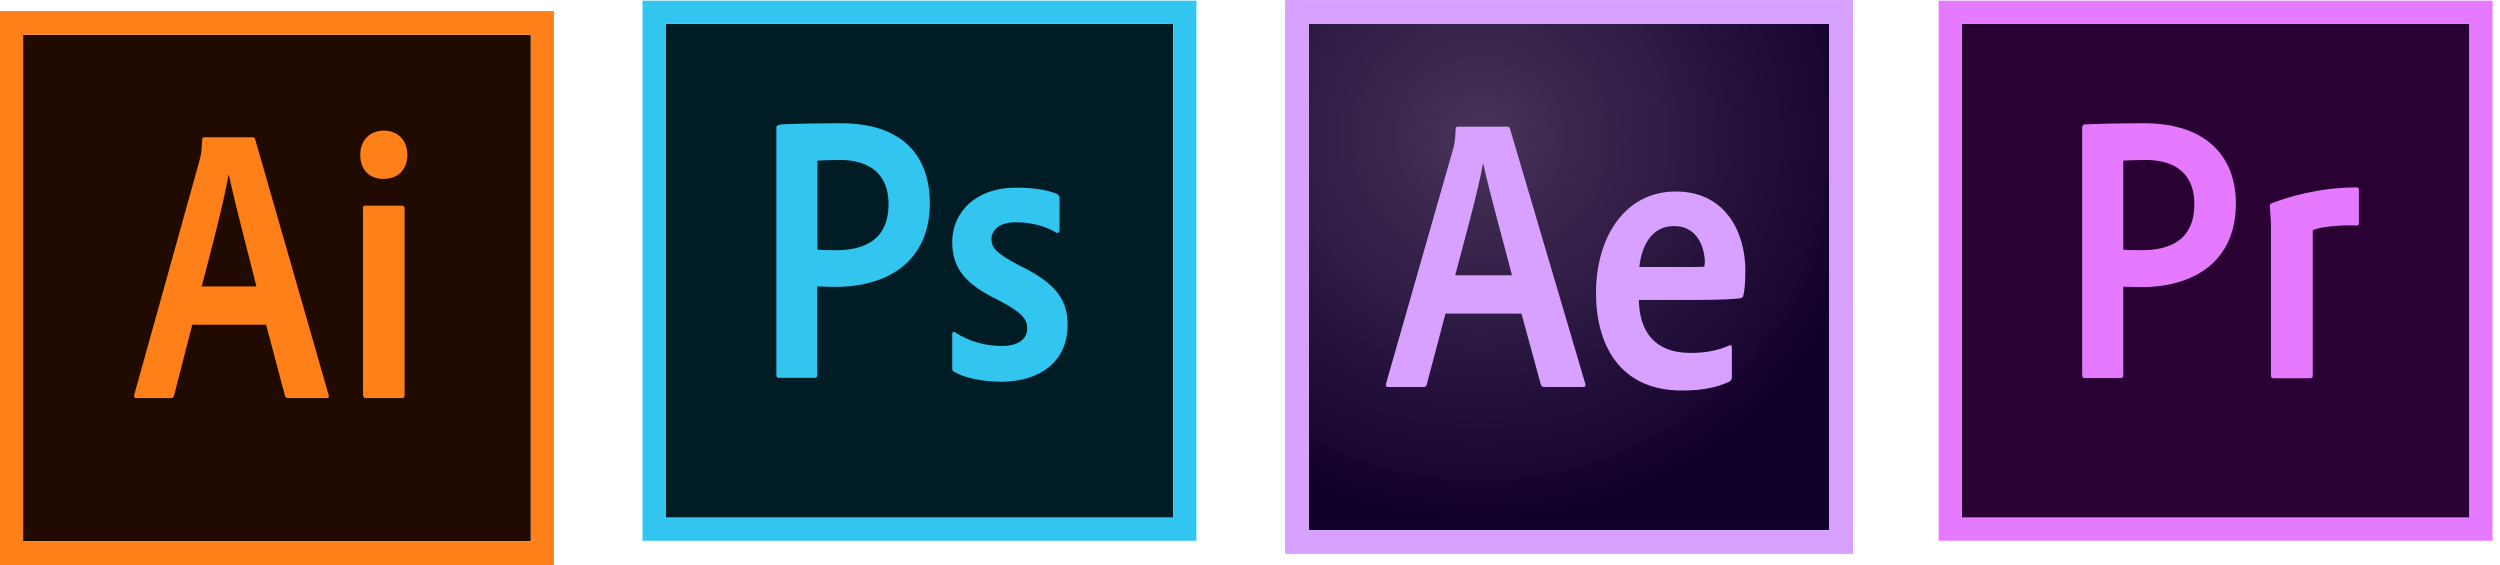 <svg width="177" height="40" viewBox="0 0 177 40" fill="none" xmlns="http://www.w3.org/2000/svg">
<path d="M1.634 2.46H37.582V38.324H1.634V2.46Z" fill="#210B00"/>
<path d="M1.634 2.46H37.582V38.324H1.634V2.46ZM0 40H39.216V0.784H0V40ZM25.686 14.761C25.686 14.627 25.735 14.56 25.882 14.56H28.448C28.578 14.56 28.644 14.61 28.644 14.761V27.984C28.644 28.118 28.611 28.185 28.448 28.185H25.915C25.752 28.185 25.703 28.101 25.703 27.967V14.761H25.686ZM25.507 10.957C25.507 9.884 26.242 9.247 27.173 9.247C28.17 9.247 28.84 9.934 28.84 10.957C28.84 12.063 28.137 12.666 27.141 12.666C26.193 12.666 25.507 12.063 25.507 10.957ZM18.154 20.275C17.696 18.414 16.618 14.359 16.209 12.398H16.177C15.833 14.359 14.967 17.677 14.281 20.275H18.154ZM13.611 22.99L12.32 28.017C12.288 28.151 12.239 28.185 12.075 28.185H9.673C9.51 28.185 9.477 28.134 9.51 27.933L14.15 11.275C14.232 10.973 14.281 10.705 14.314 9.884C14.314 9.767 14.363 9.717 14.444 9.717H17.876C17.99 9.717 18.039 9.75 18.072 9.884L23.268 27.967C23.301 28.101 23.268 28.185 23.137 28.185H20.425C20.294 28.185 20.212 28.151 20.18 28.034L18.84 22.99H13.611Z" fill="#FF7F18"/>
<g clip-path="url(#clip0_641_11660)">
<path d="M47.124 1.683H83.072V36.651H47.124V1.683Z" fill="#001D26"/>
<path d="M47.124 1.683H83.072V36.651H47.124V1.683ZM45.49 38.285H84.706V0.049H45.49V38.285ZM71.928 15.736C70.637 15.736 70.196 16.389 70.196 16.928C70.196 17.517 70.49 17.925 72.222 18.824C74.788 20.066 75.588 21.259 75.588 23.007C75.588 25.621 73.595 27.026 70.899 27.026C69.477 27.026 68.252 26.732 67.549 26.324C67.435 26.275 67.418 26.193 67.418 26.062V23.66C67.418 23.497 67.5 23.448 67.615 23.53C68.644 24.2 69.82 24.494 70.899 24.494C72.19 24.494 72.729 23.955 72.729 23.219C72.729 22.631 72.353 22.108 70.703 21.259C68.382 20.147 67.418 19.02 67.418 17.141C67.418 15.033 69.069 13.285 71.928 13.285C73.333 13.285 74.314 13.497 74.853 13.742C74.984 13.824 75.016 13.954 75.016 14.069V16.307C75.016 16.438 74.935 16.52 74.771 16.471C74.052 16.013 72.99 15.736 71.928 15.736ZM57.876 17.68C58.252 17.713 58.546 17.713 59.199 17.713C61.111 17.713 62.908 17.043 62.908 14.445C62.908 12.37 61.618 11.324 59.444 11.324C58.791 11.324 58.17 11.357 57.876 11.373V17.68ZM54.967 9.004C54.967 8.889 55.196 8.807 55.327 8.807C56.373 8.758 57.925 8.726 59.542 8.726C64.069 8.726 65.833 11.209 65.833 14.379C65.833 18.53 62.827 20.311 59.134 20.311C58.513 20.311 58.301 20.278 57.859 20.278V26.553C57.859 26.683 57.81 26.749 57.663 26.749H55.163C55.033 26.749 54.967 26.7 54.967 26.553V9.004H54.967Z" fill="#31C5F0"/>
</g>
<g clip-path="url(#clip1_641_11660)">
<path d="M92.656 1.679H129.518V37.536H92.656V1.679Z" fill="url(#paint0_radial_641_11660)"/>
<path d="M92.656 1.679H129.518V37.536H92.656V1.679ZM90.98 39.212H131.193V0.004H90.98V39.212ZM119.431 18.904C120.286 18.904 120.587 18.904 120.671 18.871C120.671 18.753 120.704 18.669 120.704 18.586C120.704 17.681 120.269 16.005 118.526 16.005C116.918 16.005 116.231 17.413 116.063 18.904H119.431V18.904ZM116.03 21.2C116.063 23.462 117.136 24.986 119.682 24.986C120.671 24.986 121.525 24.852 122.414 24.467C122.531 24.417 122.615 24.433 122.615 24.584V26.679C122.615 26.846 122.564 26.93 122.447 27.014C121.559 27.449 120.453 27.65 119.079 27.65C114.656 27.65 112.997 24.383 112.997 20.747C112.997 16.793 115.041 13.559 118.644 13.559C122.296 13.559 123.57 16.625 123.57 19.122C123.57 19.926 123.52 20.58 123.436 20.898C123.402 21.032 123.352 21.082 123.218 21.116C122.883 21.166 121.894 21.233 120.42 21.233H116.03V21.2ZM107.049 19.491C106.58 17.631 105.44 13.576 105.021 11.615H104.988C104.636 13.576 103.714 16.893 103.028 19.491H107.049V19.491ZM102.34 22.205L101.017 27.215C100.983 27.349 100.933 27.399 100.765 27.399H98.302C98.135 27.399 98.101 27.349 98.135 27.148L102.893 10.51C102.977 10.208 103.027 9.973 103.061 9.136C103.061 9.018 103.111 8.968 103.195 8.968H106.714C106.831 8.968 106.881 9.002 106.915 9.136L112.243 27.181C112.276 27.315 112.243 27.399 112.109 27.399H109.344C109.21 27.399 109.126 27.349 109.093 27.232L107.719 22.205H102.34V22.205Z" fill="#D8A1FF"/>
</g>
<g clip-path="url(#clip2_641_11660)">
<path d="M138.889 1.683H174.837V36.651H138.889V1.683Z" fill="#290132"/>
<path d="M138.889 1.683H174.837V36.651H138.889V1.683ZM137.255 38.285H176.471V0.049H137.255V38.285ZM160.784 16.193C160.784 15.997 160.784 15.523 160.703 14.608C160.703 14.477 160.719 14.445 160.833 14.396C161.83 13.987 164.167 13.268 166.814 13.268C166.944 13.268 167.01 13.301 167.01 13.432V15.801C167.01 15.932 166.961 15.964 166.83 15.964C165.801 15.915 164.314 16.046 163.742 16.291V26.585C163.742 26.716 163.693 26.781 163.546 26.781H160.98C160.85 26.781 160.784 26.732 160.784 26.585V16.193H160.784ZM150.327 17.68C150.703 17.713 150.997 17.713 151.65 17.713C153.562 17.713 155.36 17.043 155.36 14.445C155.36 12.37 154.085 11.324 151.895 11.324C151.242 11.324 150.621 11.357 150.327 11.373V17.68ZM147.435 9.004C147.435 8.889 147.467 8.807 147.598 8.807C148.644 8.758 150.18 8.726 151.797 8.726C156.324 8.726 158.301 11.209 158.301 14.396C158.301 18.546 155.294 20.327 151.601 20.327C150.98 20.327 150.768 20.294 150.327 20.294V26.569C150.327 26.7 150.278 26.765 150.131 26.765H147.614C147.484 26.765 147.418 26.716 147.418 26.569V9.004H147.435Z" fill="#E579FF"/>
</g>
<defs>
<radialGradient id="paint0_radial_641_11660" cx="0" cy="0" r="1" gradientUnits="userSpaceOnUse" gradientTransform="translate(104.796 9.715) scale(28.015 27.124)">
<stop stop-color="#442F55" stop-opacity="0.98"/>
<stop offset="1" stop-color="#12002C"/>
</radialGradient>
<clipPath id="clip0_641_11660">
<rect width="39.216" height="39.216" fill="white" transform="translate(45.49)"/>
</clipPath>
<clipPath id="clip1_641_11660">
<rect width="40.213" height="39.216" fill="white" transform="translate(90.98)"/>
</clipPath>
<clipPath id="clip2_641_11660">
<rect width="39.216" height="39.216" fill="white" transform="translate(137.255)"/>
</clipPath>
</defs>
</svg>
